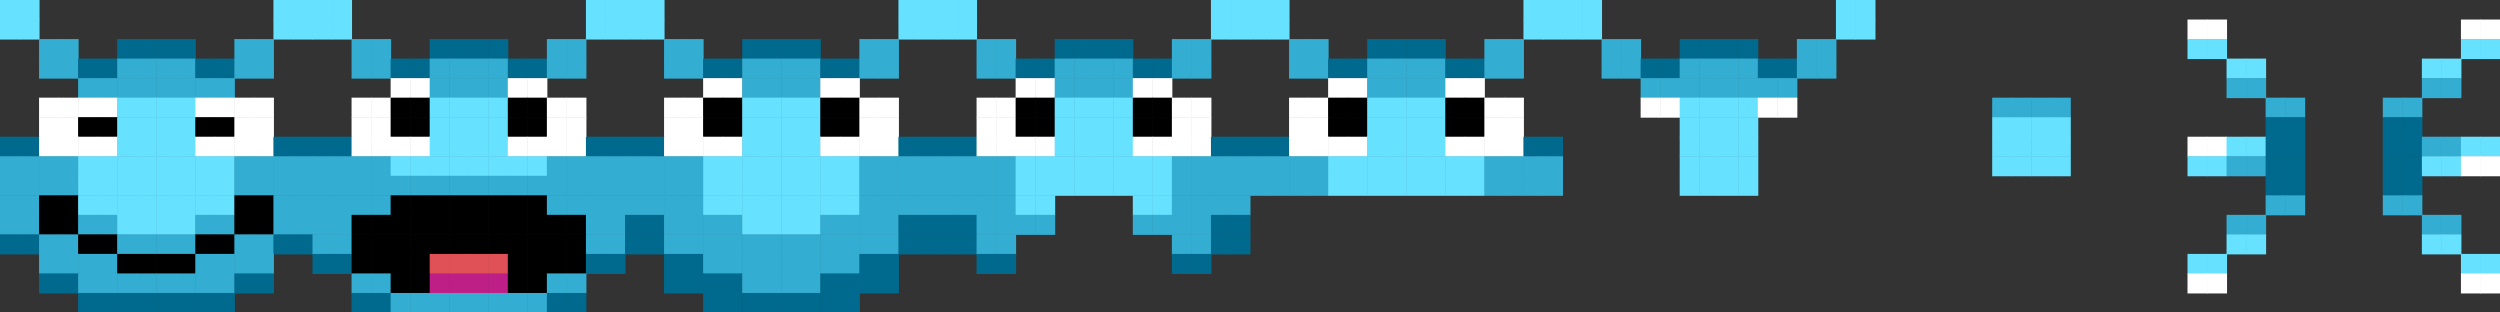 <?xml version="1.0" encoding="utf-8" ?>
<svg shape-rendering="optimizeSpeed" baseProfile="full" height="640px" version="1.1" width="5120px" xmlns="http://www.w3.org/2000/svg" xmlns:ev="http://www.w3.org/2001/xml-events" xmlns:xlink="http://www.w3.org/1999/xlink"><rect width="100%" height="100%" fill="#333333" stroke="none"/><defs /><rect fill="rgb(102,225,255)" height="41px" width="41px" x="0px" y="0px" /><rect fill="rgb(102,225,255)" height="41px" width="41px" x="40px" y="0px" /><rect fill="rgb(102,225,255)" height="41px" width="41px" x="560px" y="0px" /><rect fill="rgb(102,225,255)" height="41px" width="41px" x="600px" y="0px" /><rect fill="rgb(102,225,255)" height="41px" width="41px" x="640px" y="0px" /><rect fill="rgb(102,225,255)" height="41px" width="41px" x="680px" y="0px" /><rect fill="rgb(102,225,255)" height="41px" width="41px" x="1200px" y="0px" /><rect fill="rgb(102,225,255)" height="41px" width="41px" x="1240px" y="0px" /><rect fill="rgb(102,225,255)" height="41px" width="41px" x="1280px" y="0px" /><rect fill="rgb(102,225,255)" height="41px" width="41px" x="1320px" y="0px" /><rect fill="rgb(102,225,255)" height="41px" width="41px" x="1840px" y="0px" /><rect fill="rgb(102,225,255)" height="41px" width="41px" x="1880px" y="0px" /><rect fill="rgb(102,225,255)" height="41px" width="41px" x="1920px" y="0px" /><rect fill="rgb(102,225,255)" height="41px" width="41px" x="1960px" y="0px" /><rect fill="rgb(102,225,255)" height="41px" width="41px" x="2480px" y="0px" /><rect fill="rgb(102,225,255)" height="41px" width="41px" x="2520px" y="0px" /><rect fill="rgb(102,225,255)" height="41px" width="41px" x="2560px" y="0px" /><rect fill="rgb(102,225,255)" height="41px" width="41px" x="2600px" y="0px" /><rect fill="rgb(102,225,255)" height="41px" width="41px" x="3120px" y="0px" /><rect fill="rgb(102,225,255)" height="41px" width="41px" x="3160px" y="0px" /><rect fill="rgb(102,225,255)" height="41px" width="41px" x="3200px" y="0px" /><rect fill="rgb(102,225,255)" height="41px" width="41px" x="3240px" y="0px" /><rect fill="rgb(102,225,255)" height="41px" width="41px" x="3760px" y="0px" /><rect fill="rgb(102,225,255)" height="41px" width="41px" x="3800px" y="0px" /><rect fill="rgb(102,225,255)" height="41px" width="41px" x="0px" y="40px" /><rect fill="rgb(102,225,255)" height="41px" width="41px" x="40px" y="40px" /><rect fill="rgb(102,225,255)" height="41px" width="41px" x="560px" y="40px" /><rect fill="rgb(102,225,255)" height="41px" width="41px" x="600px" y="40px" /><rect fill="rgb(102,225,255)" height="41px" width="41px" x="640px" y="40px" /><rect fill="rgb(102,225,255)" height="41px" width="41px" x="680px" y="40px" /><rect fill="rgb(102,225,255)" height="41px" width="41px" x="1200px" y="40px" /><rect fill="rgb(102,225,255)" height="41px" width="41px" x="1240px" y="40px" /><rect fill="rgb(102,225,255)" height="41px" width="41px" x="1280px" y="40px" /><rect fill="rgb(102,225,255)" height="41px" width="41px" x="1320px" y="40px" /><rect fill="rgb(102,225,255)" height="41px" width="41px" x="1840px" y="40px" /><rect fill="rgb(102,225,255)" height="41px" width="41px" x="1880px" y="40px" /><rect fill="rgb(102,225,255)" height="41px" width="41px" x="1920px" y="40px" /><rect fill="rgb(102,225,255)" height="41px" width="41px" x="1960px" y="40px" /><rect fill="rgb(102,225,255)" height="41px" width="41px" x="2480px" y="40px" /><rect fill="rgb(102,225,255)" height="41px" width="41px" x="2520px" y="40px" /><rect fill="rgb(102,225,255)" height="41px" width="41px" x="2560px" y="40px" /><rect fill="rgb(102,225,255)" height="41px" width="41px" x="2600px" y="40px" /><rect fill="rgb(102,225,255)" height="41px" width="41px" x="3120px" y="40px" /><rect fill="rgb(102,225,255)" height="41px" width="41px" x="3160px" y="40px" /><rect fill="rgb(102,225,255)" height="41px" width="41px" x="3200px" y="40px" /><rect fill="rgb(102,225,255)" height="41px" width="41px" x="3240px" y="40px" /><rect fill="rgb(102,225,255)" height="41px" width="41px" x="3760px" y="40px" /><rect fill="rgb(102,225,255)" height="41px" width="41px" x="3800px" y="40px" /><rect fill="rgb(255,255,255)" height="41px" width="41px" x="4480px" y="40px" /><rect fill="rgb(255,255,255)" height="41px" width="41px" x="4520px" y="40px" /><rect fill="rgb(255,255,255)" height="41px" width="41px" x="5040px" y="40px" /><rect fill="rgb(255,255,255)" height="41px" width="41px" x="5080px" y="40px" /><rect fill="rgb(51,174,210)" height="41px" width="41px" x="80px" y="80px" /><rect fill="rgb(51,174,210)" height="41px" width="41px" x="120px" y="80px" /><rect fill="rgb(0,106,142)" height="41px" width="41px" x="240px" y="80px" /><rect fill="rgb(0,106,142)" height="41px" width="41px" x="280px" y="80px" /><rect fill="rgb(0,106,142)" height="41px" width="41px" x="320px" y="80px" /><rect fill="rgb(0,106,142)" height="41px" width="41px" x="360px" y="80px" /><rect fill="rgb(51,174,210)" height="41px" width="41px" x="480px" y="80px" /><rect fill="rgb(51,174,210)" height="41px" width="41px" x="520px" y="80px" /><rect fill="rgb(51,174,210)" height="41px" width="41px" x="720px" y="80px" /><rect fill="rgb(51,174,210)" height="41px" width="41px" x="760px" y="80px" /><rect fill="rgb(0,106,142)" height="41px" width="41px" x="880px" y="80px" /><rect fill="rgb(0,106,142)" height="41px" width="41px" x="920px" y="80px" /><rect fill="rgb(0,106,142)" height="41px" width="41px" x="960px" y="80px" /><rect fill="rgb(0,106,142)" height="41px" width="41px" x="1000px" y="80px" /><rect fill="rgb(51,174,210)" height="41px" width="41px" x="1120px" y="80px" /><rect fill="rgb(51,174,210)" height="41px" width="41px" x="1160px" y="80px" /><rect fill="rgb(51,174,210)" height="41px" width="41px" x="1360px" y="80px" /><rect fill="rgb(51,174,210)" height="41px" width="41px" x="1400px" y="80px" /><rect fill="rgb(0,106,142)" height="41px" width="41px" x="1520px" y="80px" /><rect fill="rgb(0,106,142)" height="41px" width="41px" x="1560px" y="80px" /><rect fill="rgb(0,106,142)" height="41px" width="41px" x="1600px" y="80px" /><rect fill="rgb(0,106,142)" height="41px" width="41px" x="1640px" y="80px" /><rect fill="rgb(51,174,210)" height="41px" width="41px" x="1760px" y="80px" /><rect fill="rgb(51,174,210)" height="41px" width="41px" x="1800px" y="80px" /><rect fill="rgb(51,174,210)" height="41px" width="41px" x="2000px" y="80px" /><rect fill="rgb(51,174,210)" height="41px" width="41px" x="2040px" y="80px" /><rect fill="rgb(0,106,142)" height="41px" width="41px" x="2160px" y="80px" /><rect fill="rgb(0,106,142)" height="41px" width="41px" x="2200px" y="80px" /><rect fill="rgb(0,106,142)" height="41px" width="41px" x="2240px" y="80px" /><rect fill="rgb(0,106,142)" height="41px" width="41px" x="2280px" y="80px" /><rect fill="rgb(51,174,210)" height="41px" width="41px" x="2400px" y="80px" /><rect fill="rgb(51,174,210)" height="41px" width="41px" x="2440px" y="80px" /><rect fill="rgb(51,174,210)" height="41px" width="41px" x="2640px" y="80px" /><rect fill="rgb(51,174,210)" height="41px" width="41px" x="2680px" y="80px" /><rect fill="rgb(0,106,142)" height="41px" width="41px" x="2800px" y="80px" /><rect fill="rgb(0,106,142)" height="41px" width="41px" x="2840px" y="80px" /><rect fill="rgb(0,106,142)" height="41px" width="41px" x="2880px" y="80px" /><rect fill="rgb(0,106,142)" height="41px" width="41px" x="2920px" y="80px" /><rect fill="rgb(51,174,210)" height="41px" width="41px" x="3040px" y="80px" /><rect fill="rgb(51,174,210)" height="41px" width="41px" x="3080px" y="80px" /><rect fill="rgb(51,174,210)" height="41px" width="41px" x="3280px" y="80px" /><rect fill="rgb(51,174,210)" height="41px" width="41px" x="3320px" y="80px" /><rect fill="rgb(0,106,142)" height="41px" width="41px" x="3440px" y="80px" /><rect fill="rgb(0,106,142)" height="41px" width="41px" x="3480px" y="80px" /><rect fill="rgb(0,106,142)" height="41px" width="41px" x="3520px" y="80px" /><rect fill="rgb(0,106,142)" height="41px" width="41px" x="3560px" y="80px" /><rect fill="rgb(51,174,210)" height="41px" width="41px" x="3680px" y="80px" /><rect fill="rgb(51,174,210)" height="41px" width="41px" x="3720px" y="80px" /><rect fill="rgb(102,225,255)" height="41px" width="41px" x="4480px" y="80px" /><rect fill="rgb(102,225,255)" height="41px" width="41px" x="4520px" y="80px" /><rect fill="rgb(102,225,255)" height="41px" width="41px" x="5040px" y="80px" /><rect fill="rgb(102,225,255)" height="41px" width="41px" x="5080px" y="80px" /><rect fill="rgb(51,174,210)" height="41px" width="41px" x="80px" y="120px" /><rect fill="rgb(51,174,210)" height="41px" width="41px" x="120px" y="120px" /><rect fill="rgb(0,106,142)" height="41px" width="41px" x="160px" y="120px" /><rect fill="rgb(0,106,142)" height="41px" width="41px" x="200px" y="120px" /><rect fill="rgb(51,174,210)" height="41px" width="41px" x="240px" y="120px" /><rect fill="rgb(51,174,210)" height="41px" width="41px" x="280px" y="120px" /><rect fill="rgb(51,174,210)" height="41px" width="41px" x="320px" y="120px" /><rect fill="rgb(51,174,210)" height="41px" width="41px" x="360px" y="120px" /><rect fill="rgb(0,106,142)" height="41px" width="41px" x="400px" y="120px" /><rect fill="rgb(0,106,142)" height="41px" width="41px" x="440px" y="120px" /><rect fill="rgb(51,174,210)" height="41px" width="41px" x="480px" y="120px" /><rect fill="rgb(51,174,210)" height="41px" width="41px" x="520px" y="120px" /><rect fill="rgb(51,174,210)" height="41px" width="41px" x="720px" y="120px" /><rect fill="rgb(51,174,210)" height="41px" width="41px" x="760px" y="120px" /><rect fill="rgb(0,106,142)" height="41px" width="41px" x="800px" y="120px" /><rect fill="rgb(0,106,142)" height="41px" width="41px" x="840px" y="120px" /><rect fill="rgb(51,174,210)" height="41px" width="41px" x="880px" y="120px" /><rect fill="rgb(51,174,210)" height="41px" width="41px" x="920px" y="120px" /><rect fill="rgb(51,174,210)" height="41px" width="41px" x="960px" y="120px" /><rect fill="rgb(51,174,210)" height="41px" width="41px" x="1000px" y="120px" /><rect fill="rgb(0,106,142)" height="41px" width="41px" x="1040px" y="120px" /><rect fill="rgb(0,106,142)" height="41px" width="41px" x="1080px" y="120px" /><rect fill="rgb(51,174,210)" height="41px" width="41px" x="1120px" y="120px" /><rect fill="rgb(51,174,210)" height="41px" width="41px" x="1160px" y="120px" /><rect fill="rgb(51,174,210)" height="41px" width="41px" x="1360px" y="120px" /><rect fill="rgb(51,174,210)" height="41px" width="41px" x="1400px" y="120px" /><rect fill="rgb(0,106,142)" height="41px" width="41px" x="1440px" y="120px" /><rect fill="rgb(0,106,142)" height="41px" width="41px" x="1480px" y="120px" /><rect fill="rgb(51,174,210)" height="41px" width="41px" x="1520px" y="120px" /><rect fill="rgb(51,174,210)" height="41px" width="41px" x="1560px" y="120px" /><rect fill="rgb(51,174,210)" height="41px" width="41px" x="1600px" y="120px" /><rect fill="rgb(51,174,210)" height="41px" width="41px" x="1640px" y="120px" /><rect fill="rgb(0,106,142)" height="41px" width="41px" x="1680px" y="120px" /><rect fill="rgb(0,106,142)" height="41px" width="41px" x="1720px" y="120px" /><rect fill="rgb(51,174,210)" height="41px" width="41px" x="1760px" y="120px" /><rect fill="rgb(51,174,210)" height="41px" width="41px" x="1800px" y="120px" /><rect fill="rgb(51,174,210)" height="41px" width="41px" x="2000px" y="120px" /><rect fill="rgb(51,174,210)" height="41px" width="41px" x="2040px" y="120px" /><rect fill="rgb(0,106,142)" height="41px" width="41px" x="2080px" y="120px" /><rect fill="rgb(0,106,142)" height="41px" width="41px" x="2120px" y="120px" /><rect fill="rgb(51,174,210)" height="41px" width="41px" x="2160px" y="120px" /><rect fill="rgb(51,174,210)" height="41px" width="41px" x="2200px" y="120px" /><rect fill="rgb(51,174,210)" height="41px" width="41px" x="2240px" y="120px" /><rect fill="rgb(51,174,210)" height="41px" width="41px" x="2280px" y="120px" /><rect fill="rgb(0,106,142)" height="41px" width="41px" x="2320px" y="120px" /><rect fill="rgb(0,106,142)" height="41px" width="41px" x="2360px" y="120px" /><rect fill="rgb(51,174,210)" height="41px" width="41px" x="2400px" y="120px" /><rect fill="rgb(51,174,210)" height="41px" width="41px" x="2440px" y="120px" /><rect fill="rgb(51,174,210)" height="41px" width="41px" x="2640px" y="120px" /><rect fill="rgb(51,174,210)" height="41px" width="41px" x="2680px" y="120px" /><rect fill="rgb(0,106,142)" height="41px" width="41px" x="2720px" y="120px" /><rect fill="rgb(0,106,142)" height="41px" width="41px" x="2760px" y="120px" /><rect fill="rgb(51,174,210)" height="41px" width="41px" x="2800px" y="120px" /><rect fill="rgb(51,174,210)" height="41px" width="41px" x="2840px" y="120px" /><rect fill="rgb(51,174,210)" height="41px" width="41px" x="2880px" y="120px" /><rect fill="rgb(51,174,210)" height="41px" width="41px" x="2920px" y="120px" /><rect fill="rgb(0,106,142)" height="41px" width="41px" x="2960px" y="120px" /><rect fill="rgb(0,106,142)" height="41px" width="41px" x="3000px" y="120px" /><rect fill="rgb(51,174,210)" height="41px" width="41px" x="3040px" y="120px" /><rect fill="rgb(51,174,210)" height="41px" width="41px" x="3080px" y="120px" /><rect fill="rgb(51,174,210)" height="41px" width="41px" x="3280px" y="120px" /><rect fill="rgb(51,174,210)" height="41px" width="41px" x="3320px" y="120px" /><rect fill="rgb(0,106,142)" height="41px" width="41px" x="3360px" y="120px" /><rect fill="rgb(0,106,142)" height="41px" width="41px" x="3400px" y="120px" /><rect fill="rgb(51,174,210)" height="41px" width="41px" x="3440px" y="120px" /><rect fill="rgb(51,174,210)" height="41px" width="41px" x="3480px" y="120px" /><rect fill="rgb(51,174,210)" height="41px" width="41px" x="3520px" y="120px" /><rect fill="rgb(51,174,210)" height="41px" width="41px" x="3560px" y="120px" /><rect fill="rgb(0,106,142)" height="41px" width="41px" x="3600px" y="120px" /><rect fill="rgb(0,106,142)" height="41px" width="41px" x="3640px" y="120px" /><rect fill="rgb(51,174,210)" height="41px" width="41px" x="3680px" y="120px" /><rect fill="rgb(51,174,210)" height="41px" width="41px" x="3720px" y="120px" /><rect fill="rgb(102,225,255)" height="41px" width="41px" x="4560px" y="120px" /><rect fill="rgb(102,225,255)" height="41px" width="41px" x="4600px" y="120px" /><rect fill="rgb(102,225,255)" height="41px" width="41px" x="4960px" y="120px" /><rect fill="rgb(102,225,255)" height="41px" width="41px" x="5000px" y="120px" /><rect fill="rgb(51,174,210)" height="41px" width="41px" x="160px" y="160px" /><rect fill="rgb(51,174,210)" height="41px" width="41px" x="200px" y="160px" /><rect fill="rgb(51,174,210)" height="41px" width="41px" x="240px" y="160px" /><rect fill="rgb(51,174,210)" height="41px" width="41px" x="280px" y="160px" /><rect fill="rgb(51,174,210)" height="41px" width="41px" x="320px" y="160px" /><rect fill="rgb(51,174,210)" height="41px" width="41px" x="360px" y="160px" /><rect fill="rgb(51,174,210)" height="41px" width="41px" x="400px" y="160px" /><rect fill="rgb(51,174,210)" height="41px" width="41px" x="440px" y="160px" /><rect fill="rgb(255,255,255)" height="41px" width="41px" x="800px" y="160px" /><rect fill="rgb(255,255,255)" height="41px" width="41px" x="840px" y="160px" /><rect fill="rgb(51,174,210)" height="41px" width="41px" x="880px" y="160px" /><rect fill="rgb(51,174,210)" height="41px" width="41px" x="920px" y="160px" /><rect fill="rgb(51,174,210)" height="41px" width="41px" x="960px" y="160px" /><rect fill="rgb(51,174,210)" height="41px" width="41px" x="1000px" y="160px" /><rect fill="rgb(255,255,255)" height="41px" width="41px" x="1040px" y="160px" /><rect fill="rgb(255,255,255)" height="41px" width="41px" x="1080px" y="160px" /><rect fill="rgb(255,255,255)" height="41px" width="41px" x="1440px" y="160px" /><rect fill="rgb(255,255,255)" height="41px" width="41px" x="1480px" y="160px" /><rect fill="rgb(51,174,210)" height="41px" width="41px" x="1520px" y="160px" /><rect fill="rgb(51,174,210)" height="41px" width="41px" x="1560px" y="160px" /><rect fill="rgb(51,174,210)" height="41px" width="41px" x="1600px" y="160px" /><rect fill="rgb(51,174,210)" height="41px" width="41px" x="1640px" y="160px" /><rect fill="rgb(255,255,255)" height="41px" width="41px" x="1680px" y="160px" /><rect fill="rgb(255,255,255)" height="41px" width="41px" x="1720px" y="160px" /><rect fill="rgb(255,255,255)" height="41px" width="41px" x="2080px" y="160px" /><rect fill="rgb(255,255,255)" height="41px" width="41px" x="2120px" y="160px" /><rect fill="rgb(51,174,210)" height="41px" width="41px" x="2160px" y="160px" /><rect fill="rgb(51,174,210)" height="41px" width="41px" x="2200px" y="160px" /><rect fill="rgb(51,174,210)" height="41px" width="41px" x="2240px" y="160px" /><rect fill="rgb(51,174,210)" height="41px" width="41px" x="2280px" y="160px" /><rect fill="rgb(255,255,255)" height="41px" width="41px" x="2320px" y="160px" /><rect fill="rgb(255,255,255)" height="41px" width="41px" x="2360px" y="160px" /><rect fill="rgb(255,255,255)" height="41px" width="41px" x="2720px" y="160px" /><rect fill="rgb(255,255,255)" height="41px" width="41px" x="2760px" y="160px" /><rect fill="rgb(51,174,210)" height="41px" width="41px" x="2800px" y="160px" /><rect fill="rgb(51,174,210)" height="41px" width="41px" x="2840px" y="160px" /><rect fill="rgb(51,174,210)" height="41px" width="41px" x="2880px" y="160px" /><rect fill="rgb(51,174,210)" height="41px" width="41px" x="2920px" y="160px" /><rect fill="rgb(255,255,255)" height="41px" width="41px" x="2960px" y="160px" /><rect fill="rgb(255,255,255)" height="41px" width="41px" x="3000px" y="160px" /><rect fill="rgb(51,174,210)" height="41px" width="41px" x="3360px" y="160px" /><rect fill="rgb(51,174,210)" height="41px" width="41px" x="3400px" y="160px" /><rect fill="rgb(51,174,210)" height="41px" width="41px" x="3440px" y="160px" /><rect fill="rgb(51,174,210)" height="41px" width="41px" x="3480px" y="160px" /><rect fill="rgb(51,174,210)" height="41px" width="41px" x="3520px" y="160px" /><rect fill="rgb(51,174,210)" height="41px" width="41px" x="3560px" y="160px" /><rect fill="rgb(51,174,210)" height="41px" width="41px" x="3600px" y="160px" /><rect fill="rgb(51,174,210)" height="41px" width="41px" x="3640px" y="160px" /><rect fill="rgb(51,174,210)" height="41px" width="41px" x="4560px" y="160px" /><rect fill="rgb(51,174,210)" height="41px" width="41px" x="4600px" y="160px" /><rect fill="rgb(51,174,210)" height="41px" width="41px" x="4960px" y="160px" /><rect fill="rgb(51,174,210)" height="41px" width="41px" x="5000px" y="160px" /><rect fill="rgb(255,255,255)" height="41px" width="41px" x="80px" y="200px" /><rect fill="rgb(255,255,255)" height="41px" width="41px" x="120px" y="200px" /><rect fill="rgb(255,255,255)" height="41px" width="41px" x="160px" y="200px" /><rect fill="rgb(255,255,255)" height="41px" width="41px" x="200px" y="200px" /><rect fill="rgb(102,225,255)" height="41px" width="41px" x="240px" y="200px" /><rect fill="rgb(102,225,255)" height="41px" width="41px" x="280px" y="200px" /><rect fill="rgb(102,225,255)" height="41px" width="41px" x="320px" y="200px" /><rect fill="rgb(102,225,255)" height="41px" width="41px" x="360px" y="200px" /><rect fill="rgb(255,255,255)" height="41px" width="41px" x="400px" y="200px" /><rect fill="rgb(255,255,255)" height="41px" width="41px" x="440px" y="200px" /><rect fill="rgb(255,255,255)" height="41px" width="41px" x="480px" y="200px" /><rect fill="rgb(255,255,255)" height="41px" width="41px" x="520px" y="200px" /><rect fill="rgb(255,255,255)" height="41px" width="41px" x="720px" y="200px" /><rect fill="rgb(255,255,255)" height="41px" width="41px" x="760px" y="200px" /><rect fill="rgb(0,0,0)" height="41px" width="41px" x="800px" y="200px" /><rect fill="rgb(0,0,0)" height="41px" width="41px" x="840px" y="200px" /><rect fill="rgb(102,225,255)" height="41px" width="41px" x="880px" y="200px" /><rect fill="rgb(102,225,255)" height="41px" width="41px" x="920px" y="200px" /><rect fill="rgb(102,225,255)" height="41px" width="41px" x="960px" y="200px" /><rect fill="rgb(102,225,255)" height="41px" width="41px" x="1000px" y="200px" /><rect fill="rgb(0,0,0)" height="41px" width="41px" x="1040px" y="200px" /><rect fill="rgb(0,0,0)" height="41px" width="41px" x="1080px" y="200px" /><rect fill="rgb(255,255,255)" height="41px" width="41px" x="1120px" y="200px" /><rect fill="rgb(255,255,255)" height="41px" width="41px" x="1160px" y="200px" /><rect fill="rgb(255,255,255)" height="41px" width="41px" x="1360px" y="200px" /><rect fill="rgb(255,255,255)" height="41px" width="41px" x="1400px" y="200px" /><rect fill="rgb(0,0,0)" height="41px" width="41px" x="1440px" y="200px" /><rect fill="rgb(0,0,0)" height="41px" width="41px" x="1480px" y="200px" /><rect fill="rgb(102,225,255)" height="41px" width="41px" x="1520px" y="200px" /><rect fill="rgb(102,225,255)" height="41px" width="41px" x="1560px" y="200px" /><rect fill="rgb(102,225,255)" height="41px" width="41px" x="1600px" y="200px" /><rect fill="rgb(102,225,255)" height="41px" width="41px" x="1640px" y="200px" /><rect fill="rgb(0,0,0)" height="41px" width="41px" x="1680px" y="200px" /><rect fill="rgb(0,0,0)" height="41px" width="41px" x="1720px" y="200px" /><rect fill="rgb(255,255,255)" height="41px" width="41px" x="1760px" y="200px" /><rect fill="rgb(255,255,255)" height="41px" width="41px" x="1800px" y="200px" /><rect fill="rgb(255,255,255)" height="41px" width="41px" x="2000px" y="200px" /><rect fill="rgb(255,255,255)" height="41px" width="41px" x="2040px" y="200px" /><rect fill="rgb(0,0,0)" height="41px" width="41px" x="2080px" y="200px" /><rect fill="rgb(0,0,0)" height="41px" width="41px" x="2120px" y="200px" /><rect fill="rgb(102,225,255)" height="41px" width="41px" x="2160px" y="200px" /><rect fill="rgb(102,225,255)" height="41px" width="41px" x="2200px" y="200px" /><rect fill="rgb(102,225,255)" height="41px" width="41px" x="2240px" y="200px" /><rect fill="rgb(102,225,255)" height="41px" width="41px" x="2280px" y="200px" /><rect fill="rgb(0,0,0)" height="41px" width="41px" x="2320px" y="200px" /><rect fill="rgb(0,0,0)" height="41px" width="41px" x="2360px" y="200px" /><rect fill="rgb(255,255,255)" height="41px" width="41px" x="2400px" y="200px" /><rect fill="rgb(255,255,255)" height="41px" width="41px" x="2440px" y="200px" /><rect fill="rgb(255,255,255)" height="41px" width="41px" x="2640px" y="200px" /><rect fill="rgb(255,255,255)" height="41px" width="41px" x="2680px" y="200px" /><rect fill="rgb(0,0,0)" height="41px" width="41px" x="2720px" y="200px" /><rect fill="rgb(0,0,0)" height="41px" width="41px" x="2760px" y="200px" /><rect fill="rgb(102,225,255)" height="41px" width="41px" x="2800px" y="200px" /><rect fill="rgb(102,225,255)" height="41px" width="41px" x="2840px" y="200px" /><rect fill="rgb(102,225,255)" height="41px" width="41px" x="2880px" y="200px" /><rect fill="rgb(102,225,255)" height="41px" width="41px" x="2920px" y="200px" /><rect fill="rgb(0,0,0)" height="41px" width="41px" x="2960px" y="200px" /><rect fill="rgb(0,0,0)" height="41px" width="41px" x="3000px" y="200px" /><rect fill="rgb(255,255,255)" height="41px" width="41px" x="3040px" y="200px" /><rect fill="rgb(255,255,255)" height="41px" width="41px" x="3080px" y="200px" /><rect fill="rgb(255,255,255)" height="41px" width="41px" x="3360px" y="200px" /><rect fill="rgb(255,255,255)" height="41px" width="41px" x="3400px" y="200px" /><rect fill="rgb(102,225,255)" height="41px" width="41px" x="3440px" y="200px" /><rect fill="rgb(102,225,255)" height="41px" width="41px" x="3480px" y="200px" /><rect fill="rgb(102,225,255)" height="41px" width="41px" x="3520px" y="200px" /><rect fill="rgb(102,225,255)" height="41px" width="41px" x="3560px" y="200px" /><rect fill="rgb(255,255,255)" height="41px" width="41px" x="3600px" y="200px" /><rect fill="rgb(255,255,255)" height="41px" width="41px" x="3640px" y="200px" /><rect fill="rgb(51,174,210)" height="41px" width="41px" x="4080px" y="200px" /><rect fill="rgb(51,174,210)" height="41px" width="41px" x="4120px" y="200px" /><rect fill="rgb(51,174,210)" height="41px" width="41px" x="4160px" y="200px" /><rect fill="rgb(51,174,210)" height="41px" width="41px" x="4200px" y="200px" /><rect fill="rgb(51,174,210)" height="41px" width="41px" x="4640px" y="200px" /><rect fill="rgb(51,174,210)" height="41px" width="41px" x="4680px" y="200px" /><rect fill="rgb(51,174,210)" height="41px" width="41px" x="4880px" y="200px" /><rect fill="rgb(51,174,210)" height="41px" width="41px" x="4920px" y="200px" /><rect fill="rgb(255,255,255)" height="41px" width="41px" x="80px" y="240px" /><rect fill="rgb(255,255,255)" height="41px" width="41px" x="120px" y="240px" /><rect fill="rgb(0,0,0)" height="41px" width="41px" x="160px" y="240px" /><rect fill="rgb(0,0,0)" height="41px" width="41px" x="200px" y="240px" /><rect fill="rgb(102,225,255)" height="41px" width="41px" x="240px" y="240px" /><rect fill="rgb(102,225,255)" height="41px" width="41px" x="280px" y="240px" /><rect fill="rgb(102,225,255)" height="41px" width="41px" x="320px" y="240px" /><rect fill="rgb(102,225,255)" height="41px" width="41px" x="360px" y="240px" /><rect fill="rgb(0,0,0)" height="41px" width="41px" x="400px" y="240px" /><rect fill="rgb(0,0,0)" height="41px" width="41px" x="440px" y="240px" /><rect fill="rgb(255,255,255)" height="41px" width="41px" x="480px" y="240px" /><rect fill="rgb(255,255,255)" height="41px" width="41px" x="520px" y="240px" /><rect fill="rgb(255,255,255)" height="41px" width="41px" x="720px" y="240px" /><rect fill="rgb(255,255,255)" height="41px" width="41px" x="760px" y="240px" /><rect fill="rgb(0,0,0)" height="41px" width="41px" x="800px" y="240px" /><rect fill="rgb(0,0,0)" height="41px" width="41px" x="840px" y="240px" /><rect fill="rgb(102,225,255)" height="41px" width="41px" x="880px" y="240px" /><rect fill="rgb(102,225,255)" height="41px" width="41px" x="920px" y="240px" /><rect fill="rgb(102,225,255)" height="41px" width="41px" x="960px" y="240px" /><rect fill="rgb(102,225,255)" height="41px" width="41px" x="1000px" y="240px" /><rect fill="rgb(0,0,0)" height="41px" width="41px" x="1040px" y="240px" /><rect fill="rgb(0,0,0)" height="41px" width="41px" x="1080px" y="240px" /><rect fill="rgb(255,255,255)" height="41px" width="41px" x="1120px" y="240px" /><rect fill="rgb(255,255,255)" height="41px" width="41px" x="1160px" y="240px" /><rect fill="rgb(255,255,255)" height="41px" width="41px" x="1360px" y="240px" /><rect fill="rgb(255,255,255)" height="41px" width="41px" x="1400px" y="240px" /><rect fill="rgb(0,0,0)" height="41px" width="41px" x="1440px" y="240px" /><rect fill="rgb(0,0,0)" height="41px" width="41px" x="1480px" y="240px" /><rect fill="rgb(102,225,255)" height="41px" width="41px" x="1520px" y="240px" /><rect fill="rgb(102,225,255)" height="41px" width="41px" x="1560px" y="240px" /><rect fill="rgb(102,225,255)" height="41px" width="41px" x="1600px" y="240px" /><rect fill="rgb(102,225,255)" height="41px" width="41px" x="1640px" y="240px" /><rect fill="rgb(0,0,0)" height="41px" width="41px" x="1680px" y="240px" /><rect fill="rgb(0,0,0)" height="41px" width="41px" x="1720px" y="240px" /><rect fill="rgb(255,255,255)" height="41px" width="41px" x="1760px" y="240px" /><rect fill="rgb(255,255,255)" height="41px" width="41px" x="1800px" y="240px" /><rect fill="rgb(255,255,255)" height="41px" width="41px" x="2000px" y="240px" /><rect fill="rgb(255,255,255)" height="41px" width="41px" x="2040px" y="240px" /><rect fill="rgb(0,0,0)" height="41px" width="41px" x="2080px" y="240px" /><rect fill="rgb(0,0,0)" height="41px" width="41px" x="2120px" y="240px" /><rect fill="rgb(102,225,255)" height="41px" width="41px" x="2160px" y="240px" /><rect fill="rgb(102,225,255)" height="41px" width="41px" x="2200px" y="240px" /><rect fill="rgb(102,225,255)" height="41px" width="41px" x="2240px" y="240px" /><rect fill="rgb(102,225,255)" height="41px" width="41px" x="2280px" y="240px" /><rect fill="rgb(0,0,0)" height="41px" width="41px" x="2320px" y="240px" /><rect fill="rgb(0,0,0)" height="41px" width="41px" x="2360px" y="240px" /><rect fill="rgb(255,255,255)" height="41px" width="41px" x="2400px" y="240px" /><rect fill="rgb(255,255,255)" height="41px" width="41px" x="2440px" y="240px" /><rect fill="rgb(255,255,255)" height="41px" width="41px" x="2640px" y="240px" /><rect fill="rgb(255,255,255)" height="41px" width="41px" x="2680px" y="240px" /><rect fill="rgb(0,0,0)" height="41px" width="41px" x="2720px" y="240px" /><rect fill="rgb(0,0,0)" height="41px" width="41px" x="2760px" y="240px" /><rect fill="rgb(102,225,255)" height="41px" width="41px" x="2800px" y="240px" /><rect fill="rgb(102,225,255)" height="41px" width="41px" x="2840px" y="240px" /><rect fill="rgb(102,225,255)" height="41px" width="41px" x="2880px" y="240px" /><rect fill="rgb(102,225,255)" height="41px" width="41px" x="2920px" y="240px" /><rect fill="rgb(0,0,0)" height="41px" width="41px" x="2960px" y="240px" /><rect fill="rgb(0,0,0)" height="41px" width="41px" x="3000px" y="240px" /><rect fill="rgb(255,255,255)" height="41px" width="41px" x="3040px" y="240px" /><rect fill="rgb(255,255,255)" height="41px" width="41px" x="3080px" y="240px" /><rect fill="rgb(102,225,255)" height="41px" width="41px" x="3440px" y="240px" /><rect fill="rgb(102,225,255)" height="41px" width="41px" x="3480px" y="240px" /><rect fill="rgb(102,225,255)" height="41px" width="41px" x="3520px" y="240px" /><rect fill="rgb(102,225,255)" height="41px" width="41px" x="3560px" y="240px" /><rect fill="rgb(102,225,255)" height="41px" width="41px" x="4080px" y="240px" /><rect fill="rgb(102,225,255)" height="41px" width="41px" x="4120px" y="240px" /><rect fill="rgb(102,225,255)" height="41px" width="41px" x="4160px" y="240px" /><rect fill="rgb(102,225,255)" height="41px" width="41px" x="4200px" y="240px" /><rect fill="rgb(0,106,142)" height="41px" width="41px" x="4640px" y="240px" /><rect fill="rgb(0,106,142)" height="41px" width="41px" x="4680px" y="240px" /><rect fill="rgb(0,106,142)" height="41px" width="41px" x="4880px" y="240px" /><rect fill="rgb(0,106,142)" height="41px" width="41px" x="4920px" y="240px" /><rect fill="rgb(0,106,142)" height="41px" width="41px" x="0px" y="280px" /><rect fill="rgb(0,106,142)" height="41px" width="41px" x="40px" y="280px" /><rect fill="rgb(255,255,255)" height="41px" width="41px" x="80px" y="280px" /><rect fill="rgb(255,255,255)" height="41px" width="41px" x="120px" y="280px" /><rect fill="rgb(255,255,255)" height="41px" width="41px" x="160px" y="280px" /><rect fill="rgb(255,255,255)" height="41px" width="41px" x="200px" y="280px" /><rect fill="rgb(102,225,255)" height="41px" width="41px" x="240px" y="280px" /><rect fill="rgb(102,225,255)" height="41px" width="41px" x="280px" y="280px" /><rect fill="rgb(102,225,255)" height="41px" width="41px" x="320px" y="280px" /><rect fill="rgb(102,225,255)" height="41px" width="41px" x="360px" y="280px" /><rect fill="rgb(255,255,255)" height="41px" width="41px" x="400px" y="280px" /><rect fill="rgb(255,255,255)" height="41px" width="41px" x="440px" y="280px" /><rect fill="rgb(255,255,255)" height="41px" width="41px" x="480px" y="280px" /><rect fill="rgb(255,255,255)" height="41px" width="41px" x="520px" y="280px" /><rect fill="rgb(0,106,142)" height="41px" width="41px" x="560px" y="280px" /><rect fill="rgb(0,106,142)" height="41px" width="41px" x="600px" y="280px" /><rect fill="rgb(0,106,142)" height="41px" width="41px" x="640px" y="280px" /><rect fill="rgb(0,106,142)" height="41px" width="41px" x="680px" y="280px" /><rect fill="rgb(255,255,255)" height="41px" width="41px" x="720px" y="280px" /><rect fill="rgb(255,255,255)" height="41px" width="41px" x="760px" y="280px" /><rect fill="rgb(255,255,255)" height="41px" width="41px" x="800px" y="280px" /><rect fill="rgb(255,255,255)" height="41px" width="41px" x="840px" y="280px" /><rect fill="rgb(102,225,255)" height="41px" width="41px" x="880px" y="280px" /><rect fill="rgb(102,225,255)" height="41px" width="41px" x="920px" y="280px" /><rect fill="rgb(102,225,255)" height="41px" width="41px" x="960px" y="280px" /><rect fill="rgb(102,225,255)" height="41px" width="41px" x="1000px" y="280px" /><rect fill="rgb(255,255,255)" height="41px" width="41px" x="1040px" y="280px" /><rect fill="rgb(255,255,255)" height="41px" width="41px" x="1080px" y="280px" /><rect fill="rgb(255,255,255)" height="41px" width="41px" x="1120px" y="280px" /><rect fill="rgb(255,255,255)" height="41px" width="41px" x="1160px" y="280px" /><rect fill="rgb(0,106,142)" height="41px" width="41px" x="1200px" y="280px" /><rect fill="rgb(0,106,142)" height="41px" width="41px" x="1240px" y="280px" /><rect fill="rgb(0,106,142)" height="41px" width="41px" x="1280px" y="280px" /><rect fill="rgb(0,106,142)" height="41px" width="41px" x="1320px" y="280px" /><rect fill="rgb(255,255,255)" height="41px" width="41px" x="1360px" y="280px" /><rect fill="rgb(255,255,255)" height="41px" width="41px" x="1400px" y="280px" /><rect fill="rgb(255,255,255)" height="41px" width="41px" x="1440px" y="280px" /><rect fill="rgb(255,255,255)" height="41px" width="41px" x="1480px" y="280px" /><rect fill="rgb(102,225,255)" height="41px" width="41px" x="1520px" y="280px" /><rect fill="rgb(102,225,255)" height="41px" width="41px" x="1560px" y="280px" /><rect fill="rgb(102,225,255)" height="41px" width="41px" x="1600px" y="280px" /><rect fill="rgb(102,225,255)" height="41px" width="41px" x="1640px" y="280px" /><rect fill="rgb(255,255,255)" height="41px" width="41px" x="1680px" y="280px" /><rect fill="rgb(255,255,255)" height="41px" width="41px" x="1720px" y="280px" /><rect fill="rgb(255,255,255)" height="41px" width="41px" x="1760px" y="280px" /><rect fill="rgb(255,255,255)" height="41px" width="41px" x="1800px" y="280px" /><rect fill="rgb(0,106,142)" height="41px" width="41px" x="1840px" y="280px" /><rect fill="rgb(0,106,142)" height="41px" width="41px" x="1880px" y="280px" /><rect fill="rgb(0,106,142)" height="41px" width="41px" x="1920px" y="280px" /><rect fill="rgb(0,106,142)" height="41px" width="41px" x="1960px" y="280px" /><rect fill="rgb(255,255,255)" height="41px" width="41px" x="2000px" y="280px" /><rect fill="rgb(255,255,255)" height="41px" width="41px" x="2040px" y="280px" /><rect fill="rgb(255,255,255)" height="41px" width="41px" x="2080px" y="280px" /><rect fill="rgb(255,255,255)" height="41px" width="41px" x="2120px" y="280px" /><rect fill="rgb(102,225,255)" height="41px" width="41px" x="2160px" y="280px" /><rect fill="rgb(102,225,255)" height="41px" width="41px" x="2200px" y="280px" /><rect fill="rgb(102,225,255)" height="41px" width="41px" x="2240px" y="280px" /><rect fill="rgb(102,225,255)" height="41px" width="41px" x="2280px" y="280px" /><rect fill="rgb(255,255,255)" height="41px" width="41px" x="2320px" y="280px" /><rect fill="rgb(255,255,255)" height="41px" width="41px" x="2360px" y="280px" /><rect fill="rgb(255,255,255)" height="41px" width="41px" x="2400px" y="280px" /><rect fill="rgb(255,255,255)" height="41px" width="41px" x="2440px" y="280px" /><rect fill="rgb(0,106,142)" height="41px" width="41px" x="2480px" y="280px" /><rect fill="rgb(0,106,142)" height="41px" width="41px" x="2520px" y="280px" /><rect fill="rgb(0,106,142)" height="41px" width="41px" x="2560px" y="280px" /><rect fill="rgb(0,106,142)" height="41px" width="41px" x="2600px" y="280px" /><rect fill="rgb(255,255,255)" height="41px" width="41px" x="2640px" y="280px" /><rect fill="rgb(255,255,255)" height="41px" width="41px" x="2680px" y="280px" /><rect fill="rgb(255,255,255)" height="41px" width="41px" x="2720px" y="280px" /><rect fill="rgb(255,255,255)" height="41px" width="41px" x="2760px" y="280px" /><rect fill="rgb(102,225,255)" height="41px" width="41px" x="2800px" y="280px" /><rect fill="rgb(102,225,255)" height="41px" width="41px" x="2840px" y="280px" /><rect fill="rgb(102,225,255)" height="41px" width="41px" x="2880px" y="280px" /><rect fill="rgb(102,225,255)" height="41px" width="41px" x="2920px" y="280px" /><rect fill="rgb(255,255,255)" height="41px" width="41px" x="2960px" y="280px" /><rect fill="rgb(255,255,255)" height="41px" width="41px" x="3000px" y="280px" /><rect fill="rgb(255,255,255)" height="41px" width="41px" x="3040px" y="280px" /><rect fill="rgb(255,255,255)" height="41px" width="41px" x="3080px" y="280px" /><rect fill="rgb(0,106,142)" height="41px" width="41px" x="3120px" y="280px" /><rect fill="rgb(0,106,142)" height="41px" width="41px" x="3160px" y="280px" /><rect fill="rgb(102,225,255)" height="41px" width="41px" x="3440px" y="280px" /><rect fill="rgb(102,225,255)" height="41px" width="41px" x="3480px" y="280px" /><rect fill="rgb(102,225,255)" height="41px" width="41px" x="3520px" y="280px" /><rect fill="rgb(102,225,255)" height="41px" width="41px" x="3560px" y="280px" /><rect fill="rgb(102,225,255)" height="41px" width="41px" x="4080px" y="280px" /><rect fill="rgb(102,225,255)" height="41px" width="41px" x="4120px" y="280px" /><rect fill="rgb(102,225,255)" height="41px" width="41px" x="4160px" y="280px" /><rect fill="rgb(102,225,255)" height="41px" width="41px" x="4200px" y="280px" /><rect fill="rgb(255,255,255)" height="41px" width="41px" x="4480px" y="280px" /><rect fill="rgb(255,255,255)" height="41px" width="41px" x="4520px" y="280px" /><rect fill="rgb(102,225,255)" height="41px" width="41px" x="4560px" y="280px" /><rect fill="rgb(102,225,255)" height="41px" width="41px" x="4600px" y="280px" /><rect fill="rgb(0,106,142)" height="41px" width="41px" x="4640px" y="280px" /><rect fill="rgb(0,106,142)" height="41px" width="41px" x="4680px" y="280px" /><rect fill="rgb(0,106,142)" height="41px" width="41px" x="4880px" y="280px" /><rect fill="rgb(0,106,142)" height="41px" width="41px" x="4920px" y="280px" /><rect fill="rgb(51,174,210)" height="41px" width="41px" x="4960px" y="280px" /><rect fill="rgb(51,174,210)" height="41px" width="41px" x="5000px" y="280px" /><rect fill="rgb(102,225,255)" height="41px" width="41px" x="5040px" y="280px" /><rect fill="rgb(102,225,255)" height="41px" width="41px" x="5080px" y="280px" /><rect fill="rgb(51,174,210)" height="41px" width="41px" x="0px" y="320px" /><rect fill="rgb(51,174,210)" height="41px" width="41px" x="40px" y="320px" /><rect fill="rgb(51,174,210)" height="41px" width="41px" x="80px" y="320px" /><rect fill="rgb(51,174,210)" height="41px" width="41px" x="120px" y="320px" /><rect fill="rgb(102,225,255)" height="41px" width="41px" x="160px" y="320px" /><rect fill="rgb(102,225,255)" height="41px" width="41px" x="200px" y="320px" /><rect fill="rgb(102,225,255)" height="41px" width="41px" x="240px" y="320px" /><rect fill="rgb(102,225,255)" height="41px" width="41px" x="280px" y="320px" /><rect fill="rgb(102,225,255)" height="41px" width="41px" x="320px" y="320px" /><rect fill="rgb(102,225,255)" height="41px" width="41px" x="360px" y="320px" /><rect fill="rgb(102,225,255)" height="41px" width="41px" x="400px" y="320px" /><rect fill="rgb(102,225,255)" height="41px" width="41px" x="440px" y="320px" /><rect fill="rgb(51,174,210)" height="41px" width="41px" x="480px" y="320px" /><rect fill="rgb(51,174,210)" height="41px" width="41px" x="520px" y="320px" /><rect fill="rgb(51,174,210)" height="41px" width="41px" x="560px" y="320px" /><rect fill="rgb(51,174,210)" height="41px" width="41px" x="600px" y="320px" /><rect fill="rgb(51,174,210)" height="41px" width="41px" x="640px" y="320px" /><rect fill="rgb(51,174,210)" height="41px" width="41px" x="680px" y="320px" /><rect fill="rgb(51,174,210)" height="41px" width="41px" x="720px" y="320px" /><rect fill="rgb(51,174,210)" height="41px" width="41px" x="760px" y="320px" /><rect fill="rgb(102,225,255)" height="41px" width="41px" x="800px" y="320px" /><rect fill="rgb(102,225,255)" height="41px" width="41px" x="840px" y="320px" /><rect fill="rgb(102,225,255)" height="41px" width="41px" x="880px" y="320px" /><rect fill="rgb(102,225,255)" height="41px" width="41px" x="920px" y="320px" /><rect fill="rgb(102,225,255)" height="41px" width="41px" x="960px" y="320px" /><rect fill="rgb(102,225,255)" height="41px" width="41px" x="1000px" y="320px" /><rect fill="rgb(102,225,255)" height="41px" width="41px" x="1040px" y="320px" /><rect fill="rgb(102,225,255)" height="41px" width="41px" x="1080px" y="320px" /><rect fill="rgb(51,174,210)" height="41px" width="41px" x="1120px" y="320px" /><rect fill="rgb(51,174,210)" height="41px" width="41px" x="1160px" y="320px" /><rect fill="rgb(51,174,210)" height="41px" width="41px" x="1200px" y="320px" /><rect fill="rgb(51,174,210)" height="41px" width="41px" x="1240px" y="320px" /><rect fill="rgb(51,174,210)" height="41px" width="41px" x="1280px" y="320px" /><rect fill="rgb(51,174,210)" height="41px" width="41px" x="1320px" y="320px" /><rect fill="rgb(51,174,210)" height="41px" width="41px" x="1360px" y="320px" /><rect fill="rgb(51,174,210)" height="41px" width="41px" x="1400px" y="320px" /><rect fill="rgb(102,225,255)" height="41px" width="41px" x="1440px" y="320px" /><rect fill="rgb(102,225,255)" height="41px" width="41px" x="1480px" y="320px" /><rect fill="rgb(102,225,255)" height="41px" width="41px" x="1520px" y="320px" /><rect fill="rgb(102,225,255)" height="41px" width="41px" x="1560px" y="320px" /><rect fill="rgb(102,225,255)" height="41px" width="41px" x="1600px" y="320px" /><rect fill="rgb(102,225,255)" height="41px" width="41px" x="1640px" y="320px" /><rect fill="rgb(102,225,255)" height="41px" width="41px" x="1680px" y="320px" /><rect fill="rgb(102,225,255)" height="41px" width="41px" x="1720px" y="320px" /><rect fill="rgb(51,174,210)" height="41px" width="41px" x="1760px" y="320px" /><rect fill="rgb(51,174,210)" height="41px" width="41px" x="1800px" y="320px" /><rect fill="rgb(51,174,210)" height="41px" width="41px" x="1840px" y="320px" /><rect fill="rgb(51,174,210)" height="41px" width="41px" x="1880px" y="320px" /><rect fill="rgb(51,174,210)" height="41px" width="41px" x="1920px" y="320px" /><rect fill="rgb(51,174,210)" height="41px" width="41px" x="1960px" y="320px" /><rect fill="rgb(51,174,210)" height="41px" width="41px" x="2000px" y="320px" /><rect fill="rgb(51,174,210)" height="41px" width="41px" x="2040px" y="320px" /><rect fill="rgb(102,225,255)" height="41px" width="41px" x="2080px" y="320px" /><rect fill="rgb(102,225,255)" height="41px" width="41px" x="2120px" y="320px" /><rect fill="rgb(102,225,255)" height="41px" width="41px" x="2160px" y="320px" /><rect fill="rgb(102,225,255)" height="41px" width="41px" x="2200px" y="320px" /><rect fill="rgb(102,225,255)" height="41px" width="41px" x="2240px" y="320px" /><rect fill="rgb(102,225,255)" height="41px" width="41px" x="2280px" y="320px" /><rect fill="rgb(102,225,255)" height="41px" width="41px" x="2320px" y="320px" /><rect fill="rgb(102,225,255)" height="41px" width="41px" x="2360px" y="320px" /><rect fill="rgb(51,174,210)" height="41px" width="41px" x="2400px" y="320px" /><rect fill="rgb(51,174,210)" height="41px" width="41px" x="2440px" y="320px" /><rect fill="rgb(51,174,210)" height="41px" width="41px" x="2480px" y="320px" /><rect fill="rgb(51,174,210)" height="41px" width="41px" x="2520px" y="320px" /><rect fill="rgb(51,174,210)" height="41px" width="41px" x="2560px" y="320px" /><rect fill="rgb(51,174,210)" height="41px" width="41px" x="2600px" y="320px" /><rect fill="rgb(51,174,210)" height="41px" width="41px" x="2640px" y="320px" /><rect fill="rgb(51,174,210)" height="41px" width="41px" x="2680px" y="320px" /><rect fill="rgb(102,225,255)" height="41px" width="41px" x="2720px" y="320px" /><rect fill="rgb(102,225,255)" height="41px" width="41px" x="2760px" y="320px" /><rect fill="rgb(102,225,255)" height="41px" width="41px" x="2800px" y="320px" /><rect fill="rgb(102,225,255)" height="41px" width="41px" x="2840px" y="320px" /><rect fill="rgb(102,225,255)" height="41px" width="41px" x="2880px" y="320px" /><rect fill="rgb(102,225,255)" height="41px" width="41px" x="2920px" y="320px" /><rect fill="rgb(102,225,255)" height="41px" width="41px" x="2960px" y="320px" /><rect fill="rgb(102,225,255)" height="41px" width="41px" x="3000px" y="320px" /><rect fill="rgb(51,174,210)" height="41px" width="41px" x="3040px" y="320px" /><rect fill="rgb(51,174,210)" height="41px" width="41px" x="3080px" y="320px" /><rect fill="rgb(51,174,210)" height="41px" width="41px" x="3120px" y="320px" /><rect fill="rgb(51,174,210)" height="41px" width="41px" x="3160px" y="320px" /><rect fill="rgb(102,225,255)" height="41px" width="41px" x="3440px" y="320px" /><rect fill="rgb(102,225,255)" height="41px" width="41px" x="3480px" y="320px" /><rect fill="rgb(102,225,255)" height="41px" width="41px" x="3520px" y="320px" /><rect fill="rgb(102,225,255)" height="41px" width="41px" x="3560px" y="320px" /><rect fill="rgb(102,225,255)" height="41px" width="41px" x="4080px" y="320px" /><rect fill="rgb(102,225,255)" height="41px" width="41px" x="4120px" y="320px" /><rect fill="rgb(102,225,255)" height="41px" width="41px" x="4160px" y="320px" /><rect fill="rgb(102,225,255)" height="41px" width="41px" x="4200px" y="320px" /><rect fill="rgb(102,225,255)" height="41px" width="41px" x="4480px" y="320px" /><rect fill="rgb(102,225,255)" height="41px" width="41px" x="4520px" y="320px" /><rect fill="rgb(51,174,210)" height="41px" width="41px" x="4560px" y="320px" /><rect fill="rgb(51,174,210)" height="41px" width="41px" x="4600px" y="320px" /><rect fill="rgb(0,106,142)" height="41px" width="41px" x="4640px" y="320px" /><rect fill="rgb(0,106,142)" height="41px" width="41px" x="4680px" y="320px" /><rect fill="rgb(0,106,142)" height="41px" width="41px" x="4880px" y="320px" /><rect fill="rgb(0,106,142)" height="41px" width="41px" x="4920px" y="320px" /><rect fill="rgb(102,225,255)" height="41px" width="41px" x="4960px" y="320px" /><rect fill="rgb(102,225,255)" height="41px" width="41px" x="5000px" y="320px" /><rect fill="rgb(255,255,255)" height="41px" width="41px" x="5040px" y="320px" /><rect fill="rgb(255,255,255)" height="41px" width="41px" x="5080px" y="320px" /><rect fill="rgb(51,174,210)" height="41px" width="41px" x="0px" y="360px" /><rect fill="rgb(51,174,210)" height="41px" width="41px" x="40px" y="360px" /><rect fill="rgb(51,174,210)" height="41px" width="41px" x="80px" y="360px" /><rect fill="rgb(51,174,210)" height="41px" width="41px" x="120px" y="360px" /><rect fill="rgb(102,225,255)" height="41px" width="41px" x="160px" y="360px" /><rect fill="rgb(102,225,255)" height="41px" width="41px" x="200px" y="360px" /><rect fill="rgb(102,225,255)" height="41px" width="41px" x="240px" y="360px" /><rect fill="rgb(102,225,255)" height="41px" width="41px" x="280px" y="360px" /><rect fill="rgb(102,225,255)" height="41px" width="41px" x="320px" y="360px" /><rect fill="rgb(102,225,255)" height="41px" width="41px" x="360px" y="360px" /><rect fill="rgb(102,225,255)" height="41px" width="41px" x="400px" y="360px" /><rect fill="rgb(102,225,255)" height="41px" width="41px" x="440px" y="360px" /><rect fill="rgb(51,174,210)" height="41px" width="41px" x="480px" y="360px" /><rect fill="rgb(51,174,210)" height="41px" width="41px" x="520px" y="360px" /><rect fill="rgb(51,174,210)" height="41px" width="41px" x="560px" y="360px" /><rect fill="rgb(51,174,210)" height="41px" width="41px" x="600px" y="360px" /><rect fill="rgb(51,174,210)" height="41px" width="41px" x="640px" y="360px" /><rect fill="rgb(51,174,210)" height="41px" width="41px" x="680px" y="360px" /><rect fill="rgb(51,174,210)" height="41px" width="41px" x="720px" y="360px" /><rect fill="rgb(51,174,210)" height="41px" width="41px" x="760px" y="360px" /><rect fill="rgb(51,174,210)" height="41px" width="41px" x="800px" y="360px" /><rect fill="rgb(51,174,210)" height="41px" width="41px" x="840px" y="360px" /><rect fill="rgb(51,174,210)" height="41px" width="41px" x="880px" y="360px" /><rect fill="rgb(51,174,210)" height="41px" width="41px" x="920px" y="360px" /><rect fill="rgb(51,174,210)" height="41px" width="41px" x="960px" y="360px" /><rect fill="rgb(51,174,210)" height="41px" width="41px" x="1000px" y="360px" /><rect fill="rgb(51,174,210)" height="41px" width="41px" x="1040px" y="360px" /><rect fill="rgb(51,174,210)" height="41px" width="41px" x="1080px" y="360px" /><rect fill="rgb(51,174,210)" height="41px" width="41px" x="1120px" y="360px" /><rect fill="rgb(51,174,210)" height="41px" width="41px" x="1160px" y="360px" /><rect fill="rgb(51,174,210)" height="41px" width="41px" x="1200px" y="360px" /><rect fill="rgb(51,174,210)" height="41px" width="41px" x="1240px" y="360px" /><rect fill="rgb(51,174,210)" height="41px" width="41px" x="1280px" y="360px" /><rect fill="rgb(51,174,210)" height="41px" width="41px" x="1320px" y="360px" /><rect fill="rgb(51,174,210)" height="41px" width="41px" x="1360px" y="360px" /><rect fill="rgb(51,174,210)" height="41px" width="41px" x="1400px" y="360px" /><rect fill="rgb(102,225,255)" height="41px" width="41px" x="1440px" y="360px" /><rect fill="rgb(102,225,255)" height="41px" width="41px" x="1480px" y="360px" /><rect fill="rgb(102,225,255)" height="41px" width="41px" x="1520px" y="360px" /><rect fill="rgb(102,225,255)" height="41px" width="41px" x="1560px" y="360px" /><rect fill="rgb(102,225,255)" height="41px" width="41px" x="1600px" y="360px" /><rect fill="rgb(102,225,255)" height="41px" width="41px" x="1640px" y="360px" /><rect fill="rgb(102,225,255)" height="41px" width="41px" x="1680px" y="360px" /><rect fill="rgb(102,225,255)" height="41px" width="41px" x="1720px" y="360px" /><rect fill="rgb(51,174,210)" height="41px" width="41px" x="1760px" y="360px" /><rect fill="rgb(51,174,210)" height="41px" width="41px" x="1800px" y="360px" /><rect fill="rgb(51,174,210)" height="41px" width="41px" x="1840px" y="360px" /><rect fill="rgb(51,174,210)" height="41px" width="41px" x="1880px" y="360px" /><rect fill="rgb(51,174,210)" height="41px" width="41px" x="1920px" y="360px" /><rect fill="rgb(51,174,210)" height="41px" width="41px" x="1960px" y="360px" /><rect fill="rgb(51,174,210)" height="41px" width="41px" x="2000px" y="360px" /><rect fill="rgb(51,174,210)" height="41px" width="41px" x="2040px" y="360px" /><rect fill="rgb(102,225,255)" height="41px" width="41px" x="2080px" y="360px" /><rect fill="rgb(102,225,255)" height="41px" width="41px" x="2120px" y="360px" /><rect fill="rgb(102,225,255)" height="41px" width="41px" x="2160px" y="360px" /><rect fill="rgb(102,225,255)" height="41px" width="41px" x="2200px" y="360px" /><rect fill="rgb(102,225,255)" height="41px" width="41px" x="2240px" y="360px" /><rect fill="rgb(102,225,255)" height="41px" width="41px" x="2280px" y="360px" /><rect fill="rgb(102,225,255)" height="41px" width="41px" x="2320px" y="360px" /><rect fill="rgb(102,225,255)" height="41px" width="41px" x="2360px" y="360px" /><rect fill="rgb(51,174,210)" height="41px" width="41px" x="2400px" y="360px" /><rect fill="rgb(51,174,210)" height="41px" width="41px" x="2440px" y="360px" /><rect fill="rgb(51,174,210)" height="41px" width="41px" x="2480px" y="360px" /><rect fill="rgb(51,174,210)" height="41px" width="41px" x="2520px" y="360px" /><rect fill="rgb(51,174,210)" height="41px" width="41px" x="2560px" y="360px" /><rect fill="rgb(51,174,210)" height="41px" width="41px" x="2600px" y="360px" /><rect fill="rgb(51,174,210)" height="41px" width="41px" x="2640px" y="360px" /><rect fill="rgb(51,174,210)" height="41px" width="41px" x="2680px" y="360px" /><rect fill="rgb(102,225,255)" height="41px" width="41px" x="2720px" y="360px" /><rect fill="rgb(102,225,255)" height="41px" width="41px" x="2760px" y="360px" /><rect fill="rgb(102,225,255)" height="41px" width="41px" x="2800px" y="360px" /><rect fill="rgb(102,225,255)" height="41px" width="41px" x="2840px" y="360px" /><rect fill="rgb(102,225,255)" height="41px" width="41px" x="2880px" y="360px" /><rect fill="rgb(102,225,255)" height="41px" width="41px" x="2920px" y="360px" /><rect fill="rgb(102,225,255)" height="41px" width="41px" x="2960px" y="360px" /><rect fill="rgb(102,225,255)" height="41px" width="41px" x="3000px" y="360px" /><rect fill="rgb(51,174,210)" height="41px" width="41px" x="3040px" y="360px" /><rect fill="rgb(51,174,210)" height="41px" width="41px" x="3080px" y="360px" /><rect fill="rgb(51,174,210)" height="41px" width="41px" x="3120px" y="360px" /><rect fill="rgb(51,174,210)" height="41px" width="41px" x="3160px" y="360px" /><rect fill="rgb(102,225,255)" height="41px" width="41px" x="3440px" y="360px" /><rect fill="rgb(102,225,255)" height="41px" width="41px" x="3480px" y="360px" /><rect fill="rgb(102,225,255)" height="41px" width="41px" x="3520px" y="360px" /><rect fill="rgb(102,225,255)" height="41px" width="41px" x="3560px" y="360px" /><rect fill="rgb(0,106,142)" height="41px" width="41px" x="4640px" y="360px" /><rect fill="rgb(0,106,142)" height="41px" width="41px" x="4680px" y="360px" /><rect fill="rgb(0,106,142)" height="41px" width="41px" x="4880px" y="360px" /><rect fill="rgb(0,106,142)" height="41px" width="41px" x="4920px" y="360px" /><rect fill="rgb(51,174,210)" height="41px" width="41px" x="0px" y="400px" /><rect fill="rgb(51,174,210)" height="41px" width="41px" x="40px" y="400px" /><rect fill="rgb(0,0,0)" height="41px" width="41px" x="80px" y="400px" /><rect fill="rgb(0,0,0)" height="41px" width="41px" x="120px" y="400px" /><rect fill="rgb(102,225,255)" height="41px" width="41px" x="160px" y="400px" /><rect fill="rgb(102,225,255)" height="41px" width="41px" x="200px" y="400px" /><rect fill="rgb(102,225,255)" height="41px" width="41px" x="240px" y="400px" /><rect fill="rgb(102,225,255)" height="41px" width="41px" x="280px" y="400px" /><rect fill="rgb(102,225,255)" height="41px" width="41px" x="320px" y="400px" /><rect fill="rgb(102,225,255)" height="41px" width="41px" x="360px" y="400px" /><rect fill="rgb(102,225,255)" height="41px" width="41px" x="400px" y="400px" /><rect fill="rgb(102,225,255)" height="41px" width="41px" x="440px" y="400px" /><rect fill="rgb(0,0,0)" height="41px" width="41px" x="480px" y="400px" /><rect fill="rgb(0,0,0)" height="41px" width="41px" x="520px" y="400px" /><rect fill="rgb(51,174,210)" height="41px" width="41px" x="560px" y="400px" /><rect fill="rgb(51,174,210)" height="41px" width="41px" x="600px" y="400px" /><rect fill="rgb(51,174,210)" height="41px" width="41px" x="640px" y="400px" /><rect fill="rgb(51,174,210)" height="41px" width="41px" x="680px" y="400px" /><rect fill="rgb(51,174,210)" height="41px" width="41px" x="720px" y="400px" /><rect fill="rgb(51,174,210)" height="41px" width="41px" x="760px" y="400px" /><rect fill="rgb(0,0,0)" height="41px" width="41px" x="800px" y="400px" /><rect fill="rgb(0,0,0)" height="41px" width="41px" x="840px" y="400px" /><rect fill="rgb(0,0,0)" height="41px" width="41px" x="880px" y="400px" /><rect fill="rgb(0,0,0)" height="41px" width="41px" x="920px" y="400px" /><rect fill="rgb(0,0,0)" height="41px" width="41px" x="960px" y="400px" /><rect fill="rgb(0,0,0)" height="41px" width="41px" x="1000px" y="400px" /><rect fill="rgb(0,0,0)" height="41px" width="41px" x="1040px" y="400px" /><rect fill="rgb(0,0,0)" height="41px" width="41px" x="1080px" y="400px" /><rect fill="rgb(51,174,210)" height="41px" width="41px" x="1120px" y="400px" /><rect fill="rgb(51,174,210)" height="41px" width="41px" x="1160px" y="400px" /><rect fill="rgb(51,174,210)" height="41px" width="41px" x="1200px" y="400px" /><rect fill="rgb(51,174,210)" height="41px" width="41px" x="1240px" y="400px" /><rect fill="rgb(51,174,210)" height="41px" width="41px" x="1280px" y="400px" /><rect fill="rgb(51,174,210)" height="41px" width="41px" x="1320px" y="400px" /><rect fill="rgb(51,174,210)" height="41px" width="41px" x="1360px" y="400px" /><rect fill="rgb(51,174,210)" height="41px" width="41px" x="1400px" y="400px" /><rect fill="rgb(102,225,255)" height="41px" width="41px" x="1440px" y="400px" /><rect fill="rgb(102,225,255)" height="41px" width="41px" x="1480px" y="400px" /><rect fill="rgb(102,225,255)" height="41px" width="41px" x="1520px" y="400px" /><rect fill="rgb(102,225,255)" height="41px" width="41px" x="1560px" y="400px" /><rect fill="rgb(102,225,255)" height="41px" width="41px" x="1600px" y="400px" /><rect fill="rgb(102,225,255)" height="41px" width="41px" x="1640px" y="400px" /><rect fill="rgb(102,225,255)" height="41px" width="41px" x="1680px" y="400px" /><rect fill="rgb(102,225,255)" height="41px" width="41px" x="1720px" y="400px" /><rect fill="rgb(51,174,210)" height="41px" width="41px" x="1760px" y="400px" /><rect fill="rgb(51,174,210)" height="41px" width="41px" x="1800px" y="400px" /><rect fill="rgb(51,174,210)" height="41px" width="41px" x="1840px" y="400px" /><rect fill="rgb(51,174,210)" height="41px" width="41px" x="1880px" y="400px" /><rect fill="rgb(51,174,210)" height="41px" width="41px" x="1920px" y="400px" /><rect fill="rgb(51,174,210)" height="41px" width="41px" x="1960px" y="400px" /><rect fill="rgb(51,174,210)" height="41px" width="41px" x="2000px" y="400px" /><rect fill="rgb(51,174,210)" height="41px" width="41px" x="2040px" y="400px" /><rect fill="rgb(102,225,255)" height="41px" width="41px" x="2080px" y="400px" /><rect fill="rgb(102,225,255)" height="41px" width="41px" x="2120px" y="400px" /><rect fill="rgb(102,225,255)" height="41px" width="41px" x="2320px" y="400px" /><rect fill="rgb(102,225,255)" height="41px" width="41px" x="2360px" y="400px" /><rect fill="rgb(51,174,210)" height="41px" width="41px" x="2400px" y="400px" /><rect fill="rgb(51,174,210)" height="41px" width="41px" x="2440px" y="400px" /><rect fill="rgb(51,174,210)" height="41px" width="41px" x="2480px" y="400px" /><rect fill="rgb(51,174,210)" height="41px" width="41px" x="2520px" y="400px" /><rect fill="rgb(51,174,210)" height="41px" width="41px" x="4640px" y="400px" /><rect fill="rgb(51,174,210)" height="41px" width="41px" x="4680px" y="400px" /><rect fill="rgb(51,174,210)" height="41px" width="41px" x="4880px" y="400px" /><rect fill="rgb(51,174,210)" height="41px" width="41px" x="4920px" y="400px" /><rect fill="rgb(51,174,210)" height="41px" width="41px" x="0px" y="440px" /><rect fill="rgb(51,174,210)" height="41px" width="41px" x="40px" y="440px" /><rect fill="rgb(0,0,0)" height="41px" width="41px" x="80px" y="440px" /><rect fill="rgb(0,0,0)" height="41px" width="41px" x="120px" y="440px" /><rect fill="rgb(51,174,210)" height="41px" width="41px" x="160px" y="440px" /><rect fill="rgb(51,174,210)" height="41px" width="41px" x="200px" y="440px" /><rect fill="rgb(102,225,255)" height="41px" width="41px" x="240px" y="440px" /><rect fill="rgb(102,225,255)" height="41px" width="41px" x="280px" y="440px" /><rect fill="rgb(102,225,255)" height="41px" width="41px" x="320px" y="440px" /><rect fill="rgb(102,225,255)" height="41px" width="41px" x="360px" y="440px" /><rect fill="rgb(51,174,210)" height="41px" width="41px" x="400px" y="440px" /><rect fill="rgb(51,174,210)" height="41px" width="41px" x="440px" y="440px" /><rect fill="rgb(0,0,0)" height="41px" width="41px" x="480px" y="440px" /><rect fill="rgb(0,0,0)" height="41px" width="41px" x="520px" y="440px" /><rect fill="rgb(51,174,210)" height="41px" width="41px" x="560px" y="440px" /><rect fill="rgb(51,174,210)" height="41px" width="41px" x="600px" y="440px" /><rect fill="rgb(51,174,210)" height="41px" width="41px" x="640px" y="440px" /><rect fill="rgb(51,174,210)" height="41px" width="41px" x="680px" y="440px" /><rect fill="rgb(0,0,0)" height="41px" width="41px" x="720px" y="440px" /><rect fill="rgb(0,0,0)" height="41px" width="41px" x="760px" y="440px" /><rect fill="rgb(0,0,0)" height="41px" width="41px" x="800px" y="440px" /><rect fill="rgb(0,0,0)" height="41px" width="41px" x="840px" y="440px" /><rect fill="rgb(0,0,0)" height="41px" width="41px" x="880px" y="440px" /><rect fill="rgb(0,0,0)" height="41px" width="41px" x="920px" y="440px" /><rect fill="rgb(0,0,0)" height="41px" width="41px" x="960px" y="440px" /><rect fill="rgb(0,0,0)" height="41px" width="41px" x="1000px" y="440px" /><rect fill="rgb(0,0,0)" height="41px" width="41px" x="1040px" y="440px" /><rect fill="rgb(0,0,0)" height="41px" width="41px" x="1080px" y="440px" /><rect fill="rgb(0,0,0)" height="41px" width="41px" x="1120px" y="440px" /><rect fill="rgb(0,0,0)" height="41px" width="41px" x="1160px" y="440px" /><rect fill="rgb(51,174,210)" height="41px" width="41px" x="1200px" y="440px" /><rect fill="rgb(51,174,210)" height="41px" width="41px" x="1240px" y="440px" /><rect fill="rgb(0,106,142)" height="41px" width="41px" x="1280px" y="440px" /><rect fill="rgb(0,106,142)" height="41px" width="41px" x="1320px" y="440px" /><rect fill="rgb(51,174,210)" height="41px" width="41px" x="1360px" y="440px" /><rect fill="rgb(51,174,210)" height="41px" width="41px" x="1400px" y="440px" /><rect fill="rgb(51,174,210)" height="41px" width="41px" x="1440px" y="440px" /><rect fill="rgb(51,174,210)" height="41px" width="41px" x="1480px" y="440px" /><rect fill="rgb(102,225,255)" height="41px" width="41px" x="1520px" y="440px" /><rect fill="rgb(102,225,255)" height="41px" width="41px" x="1560px" y="440px" /><rect fill="rgb(102,225,255)" height="41px" width="41px" x="1600px" y="440px" /><rect fill="rgb(102,225,255)" height="41px" width="41px" x="1640px" y="440px" /><rect fill="rgb(51,174,210)" height="41px" width="41px" x="1680px" y="440px" /><rect fill="rgb(51,174,210)" height="41px" width="41px" x="1720px" y="440px" /><rect fill="rgb(51,174,210)" height="41px" width="41px" x="1760px" y="440px" /><rect fill="rgb(51,174,210)" height="41px" width="41px" x="1800px" y="440px" /><rect fill="rgb(0,106,142)" height="41px" width="41px" x="1840px" y="440px" /><rect fill="rgb(0,106,142)" height="41px" width="41px" x="1880px" y="440px" /><rect fill="rgb(0,106,142)" height="41px" width="41px" x="1920px" y="440px" /><rect fill="rgb(0,106,142)" height="41px" width="41px" x="1960px" y="440px" /><rect fill="rgb(51,174,210)" height="41px" width="41px" x="2000px" y="440px" /><rect fill="rgb(51,174,210)" height="41px" width="41px" x="2040px" y="440px" /><rect fill="rgb(51,174,210)" height="41px" width="41px" x="2080px" y="440px" /><rect fill="rgb(51,174,210)" height="41px" width="41px" x="2120px" y="440px" /><rect fill="rgb(51,174,210)" height="41px" width="41px" x="2320px" y="440px" /><rect fill="rgb(51,174,210)" height="41px" width="41px" x="2360px" y="440px" /><rect fill="rgb(51,174,210)" height="41px" width="41px" x="2400px" y="440px" /><rect fill="rgb(51,174,210)" height="41px" width="41px" x="2440px" y="440px" /><rect fill="rgb(0,106,142)" height="41px" width="41px" x="2480px" y="440px" /><rect fill="rgb(0,106,142)" height="41px" width="41px" x="2520px" y="440px" /><rect fill="rgb(51,174,210)" height="41px" width="41px" x="4560px" y="440px" /><rect fill="rgb(51,174,210)" height="41px" width="41px" x="4600px" y="440px" /><rect fill="rgb(51,174,210)" height="41px" width="41px" x="4960px" y="440px" /><rect fill="rgb(51,174,210)" height="41px" width="41px" x="5000px" y="440px" /><rect fill="rgb(0,106,142)" height="41px" width="41px" x="0px" y="480px" /><rect fill="rgb(0,106,142)" height="41px" width="41px" x="40px" y="480px" /><rect fill="rgb(51,174,210)" height="41px" width="41px" x="80px" y="480px" /><rect fill="rgb(51,174,210)" height="41px" width="41px" x="120px" y="480px" /><rect fill="rgb(0,0,0)" height="41px" width="41px" x="160px" y="480px" /><rect fill="rgb(0,0,0)" height="41px" width="41px" x="200px" y="480px" /><rect fill="rgb(51,174,210)" height="41px" width="41px" x="240px" y="480px" /><rect fill="rgb(51,174,210)" height="41px" width="41px" x="280px" y="480px" /><rect fill="rgb(51,174,210)" height="41px" width="41px" x="320px" y="480px" /><rect fill="rgb(51,174,210)" height="41px" width="41px" x="360px" y="480px" /><rect fill="rgb(0,0,0)" height="41px" width="41px" x="400px" y="480px" /><rect fill="rgb(0,0,0)" height="41px" width="41px" x="440px" y="480px" /><rect fill="rgb(51,174,210)" height="41px" width="41px" x="480px" y="480px" /><rect fill="rgb(51,174,210)" height="41px" width="41px" x="520px" y="480px" /><rect fill="rgb(0,106,142)" height="41px" width="41px" x="560px" y="480px" /><rect fill="rgb(0,106,142)" height="41px" width="41px" x="600px" y="480px" /><rect fill="rgb(51,174,210)" height="41px" width="41px" x="640px" y="480px" /><rect fill="rgb(51,174,210)" height="41px" width="41px" x="680px" y="480px" /><rect fill="rgb(0,0,0)" height="41px" width="41px" x="720px" y="480px" /><rect fill="rgb(0,0,0)" height="41px" width="41px" x="760px" y="480px" /><rect fill="rgb(0,0,0)" height="41px" width="41px" x="800px" y="480px" /><rect fill="rgb(0,0,0)" height="41px" width="41px" x="840px" y="480px" /><rect fill="rgb(0,0,0)" height="41px" width="41px" x="880px" y="480px" /><rect fill="rgb(0,0,0)" height="41px" width="41px" x="920px" y="480px" /><rect fill="rgb(0,0,0)" height="41px" width="41px" x="960px" y="480px" /><rect fill="rgb(0,0,0)" height="41px" width="41px" x="1000px" y="480px" /><rect fill="rgb(0,0,0)" height="41px" width="41px" x="1040px" y="480px" /><rect fill="rgb(0,0,0)" height="41px" width="41px" x="1080px" y="480px" /><rect fill="rgb(0,0,0)" height="41px" width="41px" x="1120px" y="480px" /><rect fill="rgb(0,0,0)" height="41px" width="41px" x="1160px" y="480px" /><rect fill="rgb(51,174,210)" height="41px" width="41px" x="1200px" y="480px" /><rect fill="rgb(51,174,210)" height="41px" width="41px" x="1240px" y="480px" /><rect fill="rgb(0,106,142)" height="41px" width="41px" x="1280px" y="480px" /><rect fill="rgb(0,106,142)" height="41px" width="41px" x="1320px" y="480px" /><rect fill="rgb(51,174,210)" height="41px" width="41px" x="1360px" y="480px" /><rect fill="rgb(51,174,210)" height="41px" width="41px" x="1400px" y="480px" /><rect fill="rgb(51,174,210)" height="41px" width="41px" x="1440px" y="480px" /><rect fill="rgb(51,174,210)" height="41px" width="41px" x="1480px" y="480px" /><rect fill="rgb(51,174,210)" height="41px" width="41px" x="1520px" y="480px" /><rect fill="rgb(51,174,210)" height="41px" width="41px" x="1560px" y="480px" /><rect fill="rgb(51,174,210)" height="41px" width="41px" x="1600px" y="480px" /><rect fill="rgb(51,174,210)" height="41px" width="41px" x="1640px" y="480px" /><rect fill="rgb(51,174,210)" height="41px" width="41px" x="1680px" y="480px" /><rect fill="rgb(51,174,210)" height="41px" width="41px" x="1720px" y="480px" /><rect fill="rgb(51,174,210)" height="41px" width="41px" x="1760px" y="480px" /><rect fill="rgb(51,174,210)" height="41px" width="41px" x="1800px" y="480px" /><rect fill="rgb(0,106,142)" height="41px" width="41px" x="1840px" y="480px" /><rect fill="rgb(0,106,142)" height="41px" width="41px" x="1880px" y="480px" /><rect fill="rgb(0,106,142)" height="41px" width="41px" x="1920px" y="480px" /><rect fill="rgb(0,106,142)" height="41px" width="41px" x="1960px" y="480px" /><rect fill="rgb(51,174,210)" height="41px" width="41px" x="2000px" y="480px" /><rect fill="rgb(51,174,210)" height="41px" width="41px" x="2040px" y="480px" /><rect fill="rgb(51,174,210)" height="41px" width="41px" x="2400px" y="480px" /><rect fill="rgb(51,174,210)" height="41px" width="41px" x="2440px" y="480px" /><rect fill="rgb(0,106,142)" height="41px" width="41px" x="2480px" y="480px" /><rect fill="rgb(0,106,142)" height="41px" width="41px" x="2520px" y="480px" /><rect fill="rgb(102,225,255)" height="41px" width="41px" x="4560px" y="480px" /><rect fill="rgb(102,225,255)" height="41px" width="41px" x="4600px" y="480px" /><rect fill="rgb(102,225,255)" height="41px" width="41px" x="4960px" y="480px" /><rect fill="rgb(102,225,255)" height="41px" width="41px" x="5000px" y="480px" /><rect fill="rgb(51,174,210)" height="41px" width="41px" x="80px" y="520px" /><rect fill="rgb(51,174,210)" height="41px" width="41px" x="120px" y="520px" /><rect fill="rgb(51,174,210)" height="41px" width="41px" x="160px" y="520px" /><rect fill="rgb(51,174,210)" height="41px" width="41px" x="200px" y="520px" /><rect fill="rgb(0,0,0)" height="41px" width="41px" x="240px" y="520px" /><rect fill="rgb(0,0,0)" height="41px" width="41px" x="280px" y="520px" /><rect fill="rgb(0,0,0)" height="41px" width="41px" x="320px" y="520px" /><rect fill="rgb(0,0,0)" height="41px" width="41px" x="360px" y="520px" /><rect fill="rgb(51,174,210)" height="41px" width="41px" x="400px" y="520px" /><rect fill="rgb(51,174,210)" height="41px" width="41px" x="440px" y="520px" /><rect fill="rgb(51,174,210)" height="41px" width="41px" x="480px" y="520px" /><rect fill="rgb(51,174,210)" height="41px" width="41px" x="520px" y="520px" /><rect fill="rgb(0,106,142)" height="41px" width="41px" x="640px" y="520px" /><rect fill="rgb(0,106,142)" height="41px" width="41px" x="680px" y="520px" /><rect fill="rgb(0,0,0)" height="41px" width="41px" x="720px" y="520px" /><rect fill="rgb(0,0,0)" height="41px" width="41px" x="760px" y="520px" /><rect fill="rgb(0,0,0)" height="41px" width="41px" x="800px" y="520px" /><rect fill="rgb(0,0,0)" height="41px" width="41px" x="840px" y="520px" /><rect fill="rgb(224,81,87)" height="41px" width="41px" x="880px" y="520px" /><rect fill="rgb(224,81,87)" height="41px" width="41px" x="920px" y="520px" /><rect fill="rgb(224,81,87)" height="41px" width="41px" x="960px" y="520px" /><rect fill="rgb(224,81,87)" height="41px" width="41px" x="1000px" y="520px" /><rect fill="rgb(0,0,0)" height="41px" width="41px" x="1040px" y="520px" /><rect fill="rgb(0,0,0)" height="41px" width="41px" x="1080px" y="520px" /><rect fill="rgb(0,0,0)" height="41px" width="41px" x="1120px" y="520px" /><rect fill="rgb(0,0,0)" height="41px" width="41px" x="1160px" y="520px" /><rect fill="rgb(0,106,142)" height="41px" width="41px" x="1200px" y="520px" /><rect fill="rgb(0,106,142)" height="41px" width="41px" x="1240px" y="520px" /><rect fill="rgb(0,106,142)" height="41px" width="41px" x="1360px" y="520px" /><rect fill="rgb(0,106,142)" height="41px" width="41px" x="1400px" y="520px" /><rect fill="rgb(51,174,210)" height="41px" width="41px" x="1440px" y="520px" /><rect fill="rgb(51,174,210)" height="41px" width="41px" x="1480px" y="520px" /><rect fill="rgb(51,174,210)" height="41px" width="41px" x="1520px" y="520px" /><rect fill="rgb(51,174,210)" height="41px" width="41px" x="1560px" y="520px" /><rect fill="rgb(51,174,210)" height="41px" width="41px" x="1600px" y="520px" /><rect fill="rgb(51,174,210)" height="41px" width="41px" x="1640px" y="520px" /><rect fill="rgb(51,174,210)" height="41px" width="41px" x="1680px" y="520px" /><rect fill="rgb(51,174,210)" height="41px" width="41px" x="1720px" y="520px" /><rect fill="rgb(0,106,142)" height="41px" width="41px" x="1760px" y="520px" /><rect fill="rgb(0,106,142)" height="41px" width="41px" x="1800px" y="520px" /><rect fill="rgb(0,106,142)" height="41px" width="41px" x="2000px" y="520px" /><rect fill="rgb(0,106,142)" height="41px" width="41px" x="2040px" y="520px" /><rect fill="rgb(0,106,142)" height="41px" width="41px" x="2400px" y="520px" /><rect fill="rgb(0,106,142)" height="41px" width="41px" x="2440px" y="520px" /><rect fill="rgb(102,225,255)" height="41px" width="41px" x="4480px" y="520px" /><rect fill="rgb(102,225,255)" height="41px" width="41px" x="4520px" y="520px" /><rect fill="rgb(102,225,255)" height="41px" width="41px" x="5040px" y="520px" /><rect fill="rgb(102,225,255)" height="41px" width="41px" x="5080px" y="520px" /><rect fill="rgb(0,106,142)" height="41px" width="41px" x="80px" y="560px" /><rect fill="rgb(0,106,142)" height="41px" width="41px" x="120px" y="560px" /><rect fill="rgb(51,174,210)" height="41px" width="41px" x="160px" y="560px" /><rect fill="rgb(51,174,210)" height="41px" width="41px" x="200px" y="560px" /><rect fill="rgb(51,174,210)" height="41px" width="41px" x="240px" y="560px" /><rect fill="rgb(51,174,210)" height="41px" width="41px" x="280px" y="560px" /><rect fill="rgb(51,174,210)" height="41px" width="41px" x="320px" y="560px" /><rect fill="rgb(51,174,210)" height="41px" width="41px" x="360px" y="560px" /><rect fill="rgb(51,174,210)" height="41px" width="41px" x="400px" y="560px" /><rect fill="rgb(51,174,210)" height="41px" width="41px" x="440px" y="560px" /><rect fill="rgb(0,106,142)" height="41px" width="41px" x="480px" y="560px" /><rect fill="rgb(0,106,142)" height="41px" width="41px" x="520px" y="560px" /><rect fill="rgb(51,174,210)" height="41px" width="41px" x="720px" y="560px" /><rect fill="rgb(51,174,210)" height="41px" width="41px" x="760px" y="560px" /><rect fill="rgb(0,0,0)" height="41px" width="41px" x="800px" y="560px" /><rect fill="rgb(0,0,0)" height="41px" width="41px" x="840px" y="560px" /><rect fill="rgb(189,31,135)" height="41px" width="41px" x="880px" y="560px" /><rect fill="rgb(189,31,135)" height="41px" width="41px" x="920px" y="560px" /><rect fill="rgb(189,31,135)" height="41px" width="41px" x="960px" y="560px" /><rect fill="rgb(189,31,135)" height="41px" width="41px" x="1000px" y="560px" /><rect fill="rgb(0,0,0)" height="41px" width="41px" x="1040px" y="560px" /><rect fill="rgb(0,0,0)" height="41px" width="41px" x="1080px" y="560px" /><rect fill="rgb(51,174,210)" height="41px" width="41px" x="1120px" y="560px" /><rect fill="rgb(51,174,210)" height="41px" width="41px" x="1160px" y="560px" /><rect fill="rgb(0,106,142)" height="41px" width="41px" x="1360px" y="560px" /><rect fill="rgb(0,106,142)" height="41px" width="41px" x="1400px" y="560px" /><rect fill="rgb(0,106,142)" height="41px" width="41px" x="1440px" y="560px" /><rect fill="rgb(0,106,142)" height="41px" width="41px" x="1480px" y="560px" /><rect fill="rgb(51,174,210)" height="41px" width="41px" x="1520px" y="560px" /><rect fill="rgb(51,174,210)" height="41px" width="41px" x="1560px" y="560px" /><rect fill="rgb(51,174,210)" height="41px" width="41px" x="1600px" y="560px" /><rect fill="rgb(51,174,210)" height="41px" width="41px" x="1640px" y="560px" /><rect fill="rgb(0,106,142)" height="41px" width="41px" x="1680px" y="560px" /><rect fill="rgb(0,106,142)" height="41px" width="41px" x="1720px" y="560px" /><rect fill="rgb(0,106,142)" height="41px" width="41px" x="1760px" y="560px" /><rect fill="rgb(0,106,142)" height="41px" width="41px" x="1800px" y="560px" /><rect fill="rgb(255,255,255)" height="41px" width="41px" x="4480px" y="560px" /><rect fill="rgb(255,255,255)" height="41px" width="41px" x="4520px" y="560px" /><rect fill="rgb(255,255,255)" height="41px" width="41px" x="5040px" y="560px" /><rect fill="rgb(255,255,255)" height="41px" width="41px" x="5080px" y="560px" /><rect fill="rgb(0,106,142)" height="41px" width="41px" x="160px" y="600px" /><rect fill="rgb(0,106,142)" height="41px" width="41px" x="200px" y="600px" /><rect fill="rgb(0,106,142)" height="41px" width="41px" x="240px" y="600px" /><rect fill="rgb(0,106,142)" height="41px" width="41px" x="280px" y="600px" /><rect fill="rgb(0,106,142)" height="41px" width="41px" x="320px" y="600px" /><rect fill="rgb(0,106,142)" height="41px" width="41px" x="360px" y="600px" /><rect fill="rgb(0,106,142)" height="41px" width="41px" x="400px" y="600px" /><rect fill="rgb(0,106,142)" height="41px" width="41px" x="440px" y="600px" /><rect fill="rgb(0,106,142)" height="41px" width="41px" x="720px" y="600px" /><rect fill="rgb(0,106,142)" height="41px" width="41px" x="760px" y="600px" /><rect fill="rgb(51,174,210)" height="41px" width="41px" x="800px" y="600px" /><rect fill="rgb(51,174,210)" height="41px" width="41px" x="840px" y="600px" /><rect fill="rgb(51,174,210)" height="41px" width="41px" x="880px" y="600px" /><rect fill="rgb(51,174,210)" height="41px" width="41px" x="920px" y="600px" /><rect fill="rgb(51,174,210)" height="41px" width="41px" x="960px" y="600px" /><rect fill="rgb(51,174,210)" height="41px" width="41px" x="1000px" y="600px" /><rect fill="rgb(51,174,210)" height="41px" width="41px" x="1040px" y="600px" /><rect fill="rgb(51,174,210)" height="41px" width="41px" x="1080px" y="600px" /><rect fill="rgb(0,106,142)" height="41px" width="41px" x="1120px" y="600px" /><rect fill="rgb(0,106,142)" height="41px" width="41px" x="1160px" y="600px" /><rect fill="rgb(0,106,142)" height="41px" width="41px" x="1440px" y="600px" /><rect fill="rgb(0,106,142)" height="41px" width="41px" x="1480px" y="600px" /><rect fill="rgb(0,106,142)" height="41px" width="41px" x="1520px" y="600px" /><rect fill="rgb(0,106,142)" height="41px" width="41px" x="1560px" y="600px" /><rect fill="rgb(0,106,142)" height="41px" width="41px" x="1600px" y="600px" /><rect fill="rgb(0,106,142)" height="41px" width="41px" x="1640px" y="600px" /><rect fill="rgb(0,106,142)" height="41px" width="41px" x="1680px" y="600px" /><rect fill="rgb(0,106,142)" height="41px" width="41px" x="1720px" y="600px" /></svg>